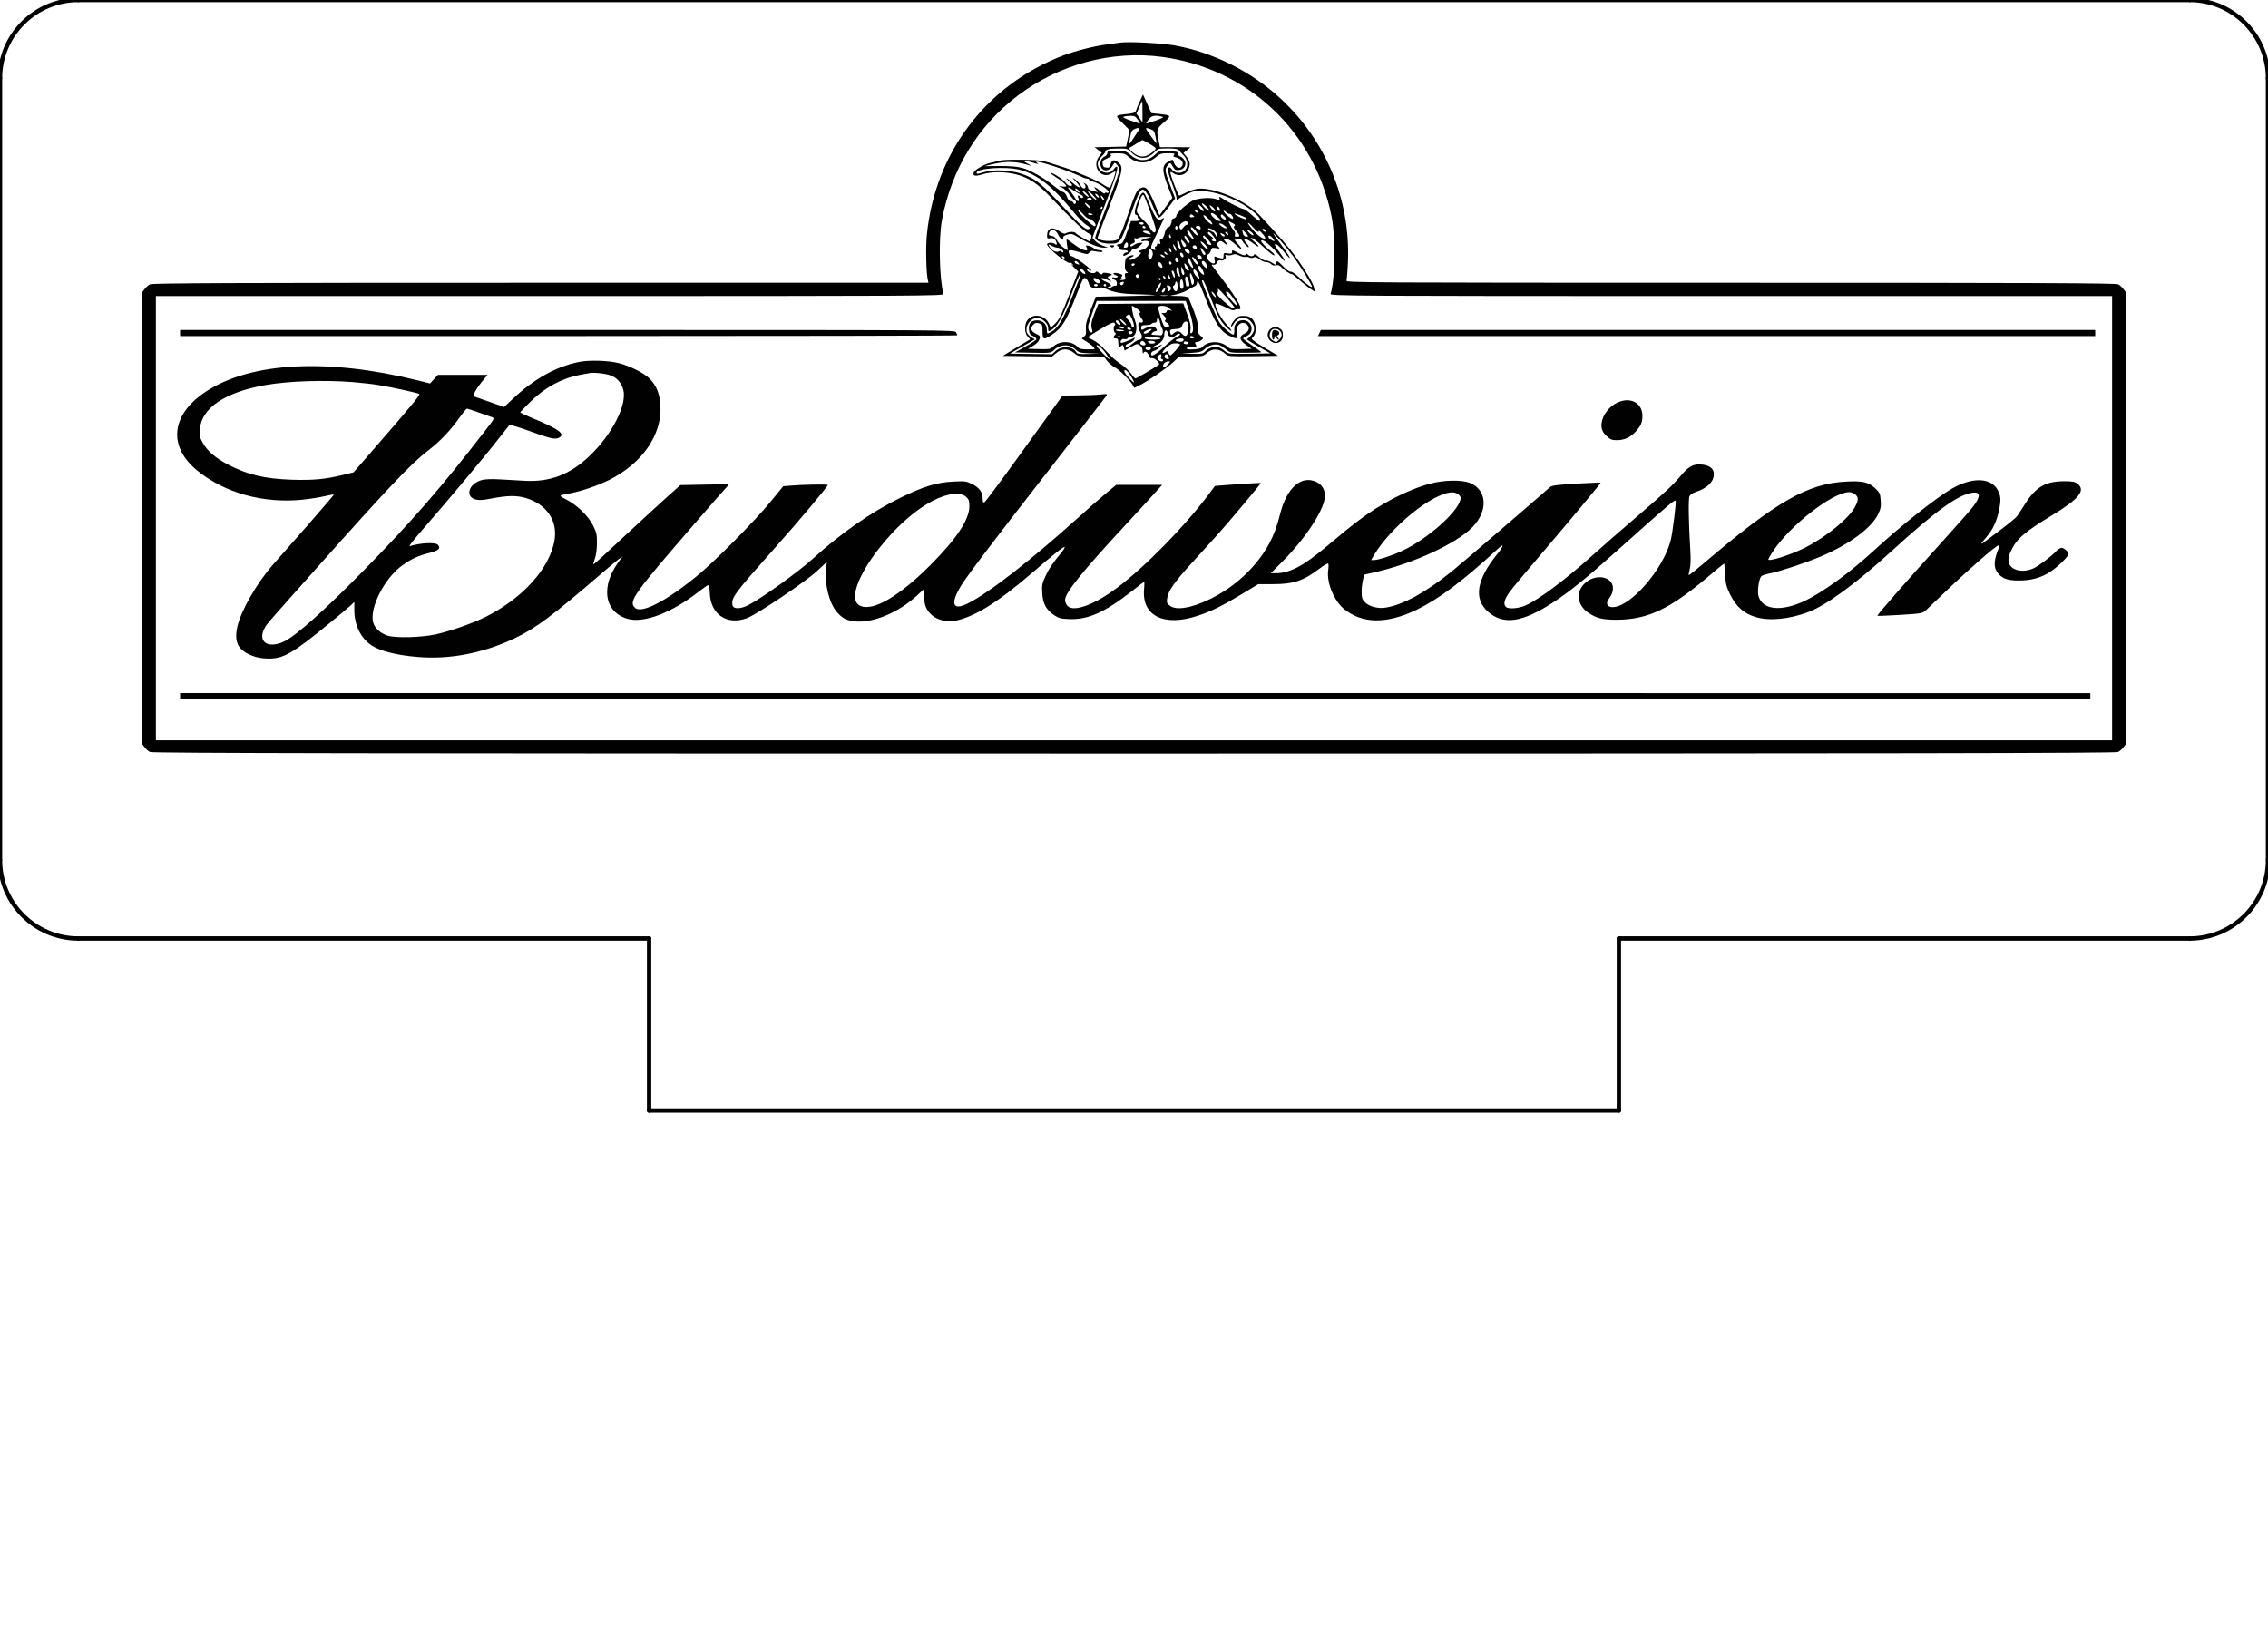 <?xml version="1.0" encoding="utf-8"?>
<!-- Generator: Adobe Illustrator 26.0.1, SVG Export Plug-In . SVG Version: 6.00 Build 0)  -->
<svg version="1.1" id="Layer_1" xmlns="http://www.w3.org/2000/svg" xmlns:xlink="http://www.w3.org/1999/xlink" x="0px" y="0px"
	 viewBox="0 0 522 378" style="enable-background:new 0 0 522 378;" xml:space="preserve">
<style type="text/css">
	.st0{fill:none;stroke:#000000;stroke-linecap:round;stroke-linejoin:round;stroke-miterlimit:10;}
	.st1{fill:#010101;}
</style>
<path class="st0" d="M0,198c0,9.9,8.1,18,18,18"/>
<path class="st0" d="M504,216c9.9,0,18-8.1,18-18"/>
<path class="st0" d="M522,18c0-9.9-8.1-18-18-18"/>
<path class="st0" d="M18,0C8.1,0,0,8.1,0,18"/>
<line class="st0" x1="18" y1="0" x2="504" y2="0"/>
<line class="st0" x1="0" y1="18" x2="0" y2="198"/>
<line class="st0" x1="522" y1="18" x2="522" y2="198"/>
<line class="st0" x1="149.4" y1="255.6" x2="372.6" y2="255.6"/>
<line class="st0" x1="149.4" y1="255.6" x2="149.4" y2="216"/>
<line class="st0" x1="372.6" y1="255.6" x2="372.6" y2="216"/>
<line class="st0" x1="18" y1="216" x2="149.4" y2="216"/>
<line class="st0" x1="372.6" y1="216" x2="504" y2="216"/>
<g>
	<g transform="translate(0,3300) scale(0.1,-0.1)">
		<path class="st1" d="M2578,32901.9c-4.5-0.6-18.4-2.5-30.6-4.2c-30.1-3.9-73-15-101.7-25.9c-175.8-68-293.4-222.6-312.3-411.2
			c-3.1-29.8-1.7-89.7,2.2-105l1.4-6.4h-892.4c-703,0-894.1-0.8-899.4-3.6c-3.6-1.7-9.5-7-12.5-11.1l-5.9-7.8v-519.3v-519.3l5.9-7.8
			c3.1-4.2,8.9-9.5,12.5-11.1c5.3-2.8,478.1-3.6,2264.9-3.6s2259.6,0.8,2264.9,3.6c3.6,1.7,9.5,7,12.5,11.1l5.9,7.8v519.3v519.3
			l-5.9,7.8c-3.1,4.2-8.9,9.5-12.5,11.1c-5.3,2.8-195,3.6-892.4,3.6c-842.3,0-885.5,0.3-883.5,5c0.8,2.5,2.5,22.3,3.3,43.7
			c5.9,142.4-51,279.5-155.7,375.9c-66.6,61.6-154.4,105.6-242.4,121.5C2674.1,32900.8,2597.7,32904.7,2578,32901.9z
			 M2674.1,32869.1c197.8-26.5,351.3-170.5,390.6-367.2c9.8-49,8.6-142.1-2.2-178.3c-1.4-4.7,42.6-5,898.5-5h900.2v-511.3V31296
			H2610H358.8v511.3v511.3h907.2c862.6,0,906.9,0.3,905.5,5c-9.5,34.3-11.4,126.5-3.6,169.7c22,117.3,82.8,217.3,175,287
			C2437.8,32852.1,2558.5,32884.4,2674.1,32869.1z"/>
		<path class="st1" d="M2623.1,32766.5c-3.9-8.6-7.8-18.1-8.6-21.2c-1.7-4.5-5.3-5.9-19.2-7.5c-29.8-3.1-29.8-2.8-11.7-20.9
			l16.2-16.4l-3.9-18.9l-3.9-18.9l-36.2-0.8l-36.2-0.8l8.1-6.4l8.1-6.4l-6.4-8.6c-17.8-24.2,6.4-54.6,30.1-37.9
			c3.6,2.5,7,3.9,7.8,3.1c1.4-1.4-9.5-32.6-12.8-36.2c-1.1-1.4-7.5,1.4-14.2,5.9c-6.7,4.7-23.4,13.1-37.3,18.7
			c-13.7,5.6-28.7,12-33.4,13.9c-9.5,4.2-27.6,10-55.7,18.7c-15.6,4.7-27.9,6.1-62.7,6.4c-28.7,0.6-46.8-0.6-54.3-2.8
			c-6.1-1.9-15-4.2-19.8-5c-10.6-2-34-15.6-35.9-21.2c-3.3-8.4,3.6-9.8,20.1-4.5c19.8,6.4,52.4,6.4,76.9,0
			c29.5-7.5,50.7-21.5,80-52.7c46-48.8,77.2-78.8,86.4-82.8c7.2-3.3,8.4-5,7-10.9c-1.1-3.9-2.2-7.5-2.8-8.1
			c-1.4-1.1-31.5,16.2-33.4,19.5c-2.2,3.3-14.5,3.3-21.2-0.3c-4.2-2.5-7.5-1.4-15.6,4.2c-17.3,11.7-28.7,7.5-28.7-10.6
			c0-5.9,1.1-6.7,7.5-5.3c5,0.8,8.4-0.3,11.1-3.6c4.7-6.7,5-15,0.3-10.3c-4.5,4.5-18.9,4.2-18.9-0.3c0-7.8,47.1-46,52.7-42.6
			c1.4,0.8,4.2-0.6,6.1-3.3c3.6-4.5,3.3-4.5-1.7-0.8c-3.1,2-1.1-0.6,4.7-6.1l10-9.8l-18.7-48.5c-22.3-56.8-25.1-62.4-35.9-72.7
			l-8.4-8.1l-5,10.3c-8.9,18.9-36.2,23.4-48.5,7.8c-7.8-9.8-7.8-30.4,0.3-38.7l5.6-6.1l-31.5-18.9l-31.5-19.2l56.6-0.8l56.8-0.6
			l8.4,7c14.8,12.5,28.4,12.5,43.5,0c7.8-6.4,10.3-7,37.6-7h29.5l7.5-10c4.2-5.3,12.3-12.3,17.6-15c10.6-5.3,35.9-30.4,41.8-41.2
			l3.3-6.1l13.4,6.7c20.1,10.3,61.3,38.7,76.6,52.9l13.7,12.8h27.3c25.1,0,27.9,0.6,34.8,7c13.7,12.5,29.5,12,44.6-1.7
			c5.3-5,10-5.3,63.2-4.7l57.4,0.8l-32,19.2c-25.6,15.3-30.9,19.8-27.6,22.3c7,5.6,10,18.1,7,29.3c-3.9,15-12,21.2-27,21.2
			c-10.6,0-13.7-1.4-20.6-9.2c-4.5-5-8.1-11.1-8.1-13.9c0-3.1,2-1.7,5.6,4.2c10.3,17,26.2,19.5,39.3,6.7c10.9-11.1,10.9-22.8,0-34
			l-8.4-8.1l10.3-6.7c5.6-3.6,17.8-10.6,27-15.9l16.7-9.5l-48.2-0.8c-47.9-0.6-48.5-0.6-56.6,6.1c-4.5,3.9-10.6,7.8-13.9,8.6
			c-9.2,3.1-23.4-0.8-30.4-8.4c-6.1-6.4-8.1-7-31.8-6.4l-25.4,0.3l23.7,1.7c20.9,1.4,24.5,2.5,31.8,9.2c8.6,8.4,22.6,12.3,32.9,9.2
			c3.3-1.1,10.6-5.9,15.6-10c8.9-8.1,9.5-8.1,45.1-8.1c20.1,0,36.2,0.6,36.2,1.4c0,0.6-9.5,7.5-20.9,15.3
			c-11.4,7.8-20.9,15-20.9,16.4c0,1.1,4.2,3.9,9.2,6.1c17.8,7.8,11.1,35.9-8.9,35.9c-13.1,0-21.2-8.6-20.6-22
			c0.3-6.1-0.6-11.4-1.7-11.4c-5.9,0-25.4,17.3-33.2,29.5c-6.7,10.6-39.6,89.2-39.6,94.7c0,0.6,1.1,1.1,2.5,1.1
			c1.1,0,8.9-17.3,16.7-38.2c16.7-44,23.7-56.8,37.6-70.2c15-14.5,14.5-8.9-0.6,7c-12.5,13.1-28.4,43.7-24.8,47.6
			c1.4,1.4,10.9-2.5,34.5-13.7c3.3-1.7,7.5-2,9.8-0.6c2,1.4,5.9,1.9,8.9,1.4c13.1-2-6.1,29.3-60.7,99.5c-2.2,3.1-1.4,3.6,2.5,2.8
			c3.6-0.6,6.4,1.4,8.4,5.3c2,4.5,4.2,5.9,8.4,4.7c7-1.7,14.2,5.3,10.9,10.3c-1.4,2.5,0,2.8,4.5,1.7c3.6-0.8,8.9-0.3,11.7,1.1
			c4.2,2.2,8.1,1.7,15.3-1.7c5.3-2.5,12-4.2,14.8-3.3c2.5,0.6,7,0,9.5-1.4c2.8-1.4,6.4-1.4,9.2,0.3c3.6,2,6.7,0.8,12.8-4.2
			c4.5-3.6,11.4-6.7,15.9-6.7c4.2,0,9.2-2,11.4-4.5c2.2-2.8,6.1-3.9,11.1-2.8c5.6,1.1,8.9-0.3,13.9-5.6c6.4-6.7,20.9-16.2,22.8-14.5
			c0.3,0.6,8.4-5.9,17.8-14.2c9.5-8.4,21.2-17.6,26.2-20.6l8.9-5.8l-1.7,8.6c-2,10.6-18.4,38.2-42.1,71.3
			c-15,20.9-37.9,47.6-85,97.8c-29.3,31.8-104.5,63.2-140.1,59.3c-7-0.8-19.2-4.7-27-8.6c-7.8-3.9-15-7.2-16.2-7.2
			c-2.5,0-20.3,46.3-20.3,52.4c0,2.8,1.4,2.5,6.1-0.6c12-8.6,28.1-5.3,34.3,7c6.1,11.4,5,20.3-3.3,30.4l-7.2,8.9l8.1,6.4l8.1,6.7
			l-35.1,0.3h-35.1l-3.3,15.9c-5,24.8-4.5,26.5,12.5,41.2c17.8,15.3,17.3,16.4-10.3,19.2l-18.4,1.9l-9.8,21.5l-9.8,21.5
			L2623.1,32766.5z M2629.5,32742.8v-24.5l-7,10.3l-7,10l6.4,14.2c3.3,7.8,6.4,14.2,7,14.2
			C2629.2,32767.1,2629.5,32756.2,2629.5,32742.8z M2618.4,32725c3.3-4.5,5.9-8.6,5.3-9.2c-0.6-0.3-10.6,2.8-22,7
			c-21.5,7.5-21.5,9.8,0.6,10.6C2610.6,32733.6,2613.3,32732.3,2618.4,32725z M2673.8,32731.7c5.9-1.4,3.3-2.8-13.9-9.2
			c-11.4-3.9-21.2-7-21.7-6.7c-0.6,0.6,2,4.7,5.3,9.2C2649.6,32733.9,2658.5,32735.9,2673.8,32731.7z M2619.5,32698.3
			c-14.5-22.6-18.7-28.7-19.8-28.7s1.4,17,3.9,25.9c1.4,5,9.5,9.8,17.3,10C2623.7,32705.8,2623.4,32704.1,2619.5,32698.3z
			 M2648.2,32702.7c7.2-2.5,8.9-4.7,11.4-17.3c1.7-8.1,2.5-14.8,2.2-15c-0.3-0.6-6.7,7.2-13.7,17.3
			C2634.5,32706.6,2634.5,32707.7,2648.2,32702.7z M2645.1,32669.3c8.4-4.7,15-9.5,15-10.6c0-3.9-12.8-14.2-21.7-17.3
			c-6.4-2.2-11.1-2.2-18.1,0c-10,3.3-24.8,17-20.1,18.9c1.7,0.6,8.4,4.7,15.3,9.2c7,4.5,13.1,8.1,13.7,8.1
			C2629.8,32677.9,2637,32674,2645.1,32669.3z M2602.8,32650.3c16.7-17.6,36.5-18.1,53.2-1.7c9.2,9.5,10,9.8,31.8,9.8
			c16.7,0,23.1-1.1,25.9-4.5c2-2.2,7-8.1,11.4-12.5c8.6-9.5,10-22.8,3.1-32.6c-6.4-9.2-24.5-8.6-30.6,0.8c-5,7.5-9.5,7-9.5-1.7
			c0-3.1,4.5-17.8,10.3-32.6c5.6-14.8,10-29.3,9.8-32.3c-0.3-4.5,0.3-4.7,4.5-0.8c2.8,2.5,12.3,7.8,21.2,12
			c14.8,6.7,18.7,7.2,37.6,5.8c24.2-1.7,52.4-10.9,81.1-25.9c21.5-11.1,47.4-32.6,47.4-39c0-6.1-2.2-4.7-18.7,10
			c-8.4,7.8-17,13.9-19.2,13.9c-4.5,0-35.4,15.3-46.3,22.8c-8.9,6.1-10.9,6.4-8.9,0.8c1.4-3.6,0.6-3.9-5.9-1.4
			c-13.9,5.3-44,3.3-56.6-3.3c-15.6-8.9-36.8-28.4-36.8-34.3c0-2.5-2.5-5.3-5.6-6.1c-3.1-0.8-5.6-2.8-5.3-4.7
			c0.6-6.1-3.9-15.6-7.2-15.6c-3.3,0-7-5.6-8.4-12.5c-2-9.5-5.3-15.3-8.9-15.3c-2.8,0-3.3-1.7-2.2-6.1c1.7-4.7,1.1-5.6-2.5-4.2
			c-2.8,1.1-4.5,0.3-4.5-2.2c0-2.2-1.4-4.2-3.1-4.2c-1.7,0-2.5-2-1.4-4.2c1.7-4.7,1.1-5-5-2.5s-5.9,5.3,5,27.3
			c5.3,10.9,11.7,24.8,14.5,30.9c2.8,6.1,5.6,12.3,6.1,13.4c0.6,1.4-1.4,0.8-4.7-1.4c-9.2-5.9-14.2-0.3-26.7,29.3
			c-6.1,14.8-12.5,28.1-14.5,30.1c-4.2,4.2-10-4.7-17.3-26.2c-5.3-15.3-5.3-24.2,0-24.2c1.4,0,2.5-2,2.5-4.2s1.4-4.2,2.8-4.2
			c1.7,0,2.8-1.1,2.8-2.8c0-1.4-4.7-2.8-10.6-2.8H2603l-8.1-22.8c-9.2-26.5-11.4-30.1-18.7-30.1c-3.1,0-5.3-1.1-5.3-2.8
			c0-1.4,1.4-2.8,2.8-2.8c1.7,0,2.8-2,2.8-4.2c0-2.8,3.1-4.2,9.8-4.2c5.3,0,9.8-1.1,9.8-2.8c0-1.4-1.7-2.8-3.9-2.8
			c-4.2,0-8.6-5-6.4-7.2c2.2-2.2,18.7,8.4,18.7,12.3c0,1.7,2.8,3.3,6.4,3.3c3.3,0,9.2,3.3,12.8,7l6.4,7h-6.7c-3.6,0-9.2-2-12.3-4.2
			c-6.1-4.7-9.5-5.3-9.5-1.7c0,1.4,2.5,3.6,5.6,4.5c4.5,1.4,5.3,3.3,3.9,7.5c-1.4,4.5-0.8,5.6,2.8,4.2c2.2-0.8,5-0.6,5.9,0.8
			c1.1,1.7,8.4,2.5,16.2,2.5l14.5-0.3l-11.7-3.1c-6.7-1.4-12-3.9-12-5.3c0-1.4,2.2-1.9,5.3-0.8c2.8,0.8,7,0.8,9.5-0.3
			c7.5-2.8-1.7-17.6-12-19.8c-8.4-1.4-11.7-6.4-4.7-6.4c6.4-0.3-14.8-16.7-21.7-16.7c-9.2,0-8.9,2.2,0.8,5.9
			c4.2,1.7,6.1,3.6,4.2,4.5c-2,0.6-6.7-0.6-10.9-2.5c-6.1-3.1-7.5-5.6-8.1-17.6c-0.6-10,0.3-14.5,3.6-17.3c4.5-3.1,4.5-3.3,0-3.6
			c-3.9,0-4.5-1.7-3.3-7.5c1.4-7,0.6-7.8-6.1-8.4c-5.3-0.3-6.4,0.3-3.6,2.2c2.2,1.4,2.8,2.5,1.4,2.5c-1.4,0-0.8,1.7,0.8,3.9
			c2.5,3.1,1.1,4.2-8.1,6.7c-11.7,2.8-15.9-0.6-5-4.7c4.2-1.4,5-2.8,2.5-4.2c-1.7-1.1-5-1.4-7.2-0.6s-4.2,0.3-4.2-1.1
			s2.2-3.1,5.3-4.2c3.1-0.8,5.3-4.2,5.3-8.4c0-3.9-1.4-6.1-2.8-5.3s-5.6-0.3-9.2-2.8c-4.2-2.8-7.2-3.3-8.4-1.7
			c-0.8,1.7,0.3,2.8,2.5,2.8c8.4,0,4.5,5.9-6.7,10.6c-6.1,2.5-11.1,5.6-11.1,7c0,3.1,5,2.2,14.8-2.5l8.9-4.7l-5.3,5.8
			c-5,5.9-5,6.1,1.4,8.6c5,2,5.6,2.8,2.5,3.9c-8.6,3.1-19.5,3.9-19.5,1.7c0-3.9-4.7-3.1-9.5,1.7c-2.5,2.5-4.7,3.1-5.9,1.4
			c-3.9-6.4-20.9-1.1-20.9,6.7c0,1.7,1.4,1.4,3.3-0.6c2-1.9,5-3.3,7.2-3.3c2,0-6.4,7.5-18.4,16.7c-12.3,9.2-24.2,16.7-26.5,16.7
			c-3.9,0-7.5,5.6-7.5,11.4c0,3.9,8.9,3.1,27.3-2.8c15.6-4.7,16.7-4.7,20.1-0.3c2,2.8,5.6,4.5,8.1,3.9c17-3.1,22.6-3.3,22.6-1.1
			c0,1.7-3.3,2.8-7.5,2.8c-3.9,0-9.5,1.7-11.7,3.9c-2.5,2.2-8.1,5-12.5,6.1c-7.2,1.7-7.5,1.4-4.7-4.2c5.9-10.9-9.5-7.2-27.9,6.7
			c-9.2,7-17.3,12.5-18.1,12.5c-0.8,0-0.6-5.9,0.6-12.8l2-12.8l-9.8,6.4c-5.3,3.3-12,10.9-15,16.2c-3.6,7-7.5,10.3-12.5,10.9
			c-5.9,0.6-7.2,2-6.1,6.1c3.1,12,15.9,9.5,21.7-4.5c3.6-8.6,14.2-14.2,10.9-5.8c-0.8,2.5,2.2,4.7,8.9,7c9.8,2.8,11.7,2.5,25.9-6.1
			c23.7-14.5,47.4-24,58.5-23.7l10,0.3l-11.4,3.9c-6.4,2.2-14.5,7.2-18.1,11.1l-6.4,7l5,14.5c2.8,8.1,15.6,41.2,28.4,73.8
			c25.6,65.2,30.6,89.4,14.5,68.8c-11.4-14.5-35.7-5.3-35.7,13.4c0,5,3.1,10.9,8.4,16.4c4.7,4.5,8.4,9.2,8.4,10.3
			c0,6.1,8.4,8.6,29.3,8.6C2593.8,32658.4,2595.5,32657.9,2602.8,32650.3z M2374.8,32626.4c15.9-4.7,17.8-5,12.3-1.4
			c-15.9,10.3,47.1-8.4,93.3-27.9c4.7-1.9,10.6-4.5,13.1-5.8c2.8-1.4,7-2.5,9.2-2.5s4.2-1.1,4.2-2.5s3.9-3.1,8.4-4.2
			c11.1-2,36.2-18.7,36.2-23.4c0-2.2-1.7-3.3-3.9-2.5c-2.2,0.8-4.5,0.6-5-1.1c-0.6-1.4-5.3,1.1-10.6,5.6
			c-11.4,9.8-17.3,11.4-9.5,2.8c5.3-6.1,5.3-6.1-1.7-4.2c-3.9,1.1-9.2,2.8-11.7,3.3c-2.8,0.8-5,3.6-5,6.1c0,2.8-2.8,6.4-6.1,8.6
			c-5,2.8-5.6,3.1-2.8,0c4.5-5,4.2-10.9-0.8-10.9c-2.2,0-5.9,3.6-8.1,8.1c-2.2,4.2-7.8,10-12,12.8c-7.5,4.7-7.5,4.7,1.4-4.7
			c14.5-15.3,10.6-18.9-5.3-4.7c-5.3,4.7-12,9.8-15,11.1c-3.1,1.7-1.4-0.6,3.6-5c10-8.9,11.1-12,3.9-12c-2.8,0-7.8,3.6-11.1,8.1
			c-5.6,7.8-30.9,24-33.2,21.5c-0.8-0.8,4.2-4.7,10.9-8.9c13.7-8.4,24.5-17.8,24.5-20.9c0-1.4-4.2-1.7-8.9-0.8l-9.2,1.4l8.6-4.2
			c5-2.2,12.8-9.8,17.6-16.7c5-7,10-12.8,11.4-12.8c1.7,0,2.8-1.9,2.8-4.2c0-5-4.7-5.6-6.1-0.8c-0.8,2-3.6,3.6-6.1,3.6
			c-3.3,0-6.1,3.3-8.4,9.8c-2,5.8-5.3,10-8.6,10.9c-2.8,0.6-12,6.4-20.1,13.1c-24.2,19.5-53.8,36.5-73.3,42.1
			c-13.1,3.6-27.6,4.7-52.9,4.7l-34.8-0.3l16.7,4.2c33.4,8.1,59.1,7,89.2-3.3c3.1-1.1,0.8,0.6-4.7,3.9
			C2350,32631.4,2353.1,32633.1,2374.8,32626.4z M2346.4,32609.4c41-10.6,73.8-36.2,124-96.7c11.1-13.7,24.5-27.3,29.8-30.4
			c7-3.9,8.9-6.7,7-8.6c-5.3-5.3-16.7,3.9-48.8,38.4c-61,65.8-74.4,76.9-107.5,88c-24.8,8.4-63.5,10.3-84.1,4.2
			c-18.1-5.3-18.9-5.3-18.9-1.9C2247.8,32612.7,2315.5,32617.5,2346.4,32609.4z M2471.5,32561.5c6.4-4.5,13.9-8.6,16.7-9.8
			c2.5-1.1,4.7-3.1,4.7-4.7c0-3.6-4.7-3.6-7,0c-3.3,5.3-7.2,3.1-4.2-2.5c1.7-3.6,1.7-6.1,0.3-7.2c-1.7-0.8-4.2,1.4-6.1,4.7
			c-2,3.6-7,11.1-11.4,17C2454.8,32571.2,2456.2,32571.8,2471.5,32561.5z M2481.8,32562.3c5.6-6.7,1.7-7.8-4.2-1.4
			c-2.8,3.1-3.6,5.6-2.2,5.6C2477.1,32566.5,2479.9,32564.5,2481.8,32562.3z M2501.3,32553.9c3.6-3.9,5.3-7,3.6-7
			c-1.4,0-5.6,3.1-9.2,7s-5.3,7-3.6,7C2493.5,32560.9,2497.7,32557.8,2501.3,32553.9z M2523.6,32540.3c0-1.4-4.5,1.4-9.8,6.7
			c-5.3,5.3-9.8,10.6-9.8,12.3c0,1.4,4.5-1.4,9.8-6.7C2519.2,32547.3,2523.6,32542,2523.6,32540.3z M2529.2,32546.4
			c0-1.7-2-1.4-4.2,0.6c-2.2,1.9-4.2,4.7-4.2,6.1c0,1.7,2,1.4,4.2-0.6C2527.2,32550.6,2529.2,32547.8,2529.2,32546.4z
			 M2647.3,32512.7c7-19.5,12.8-37.9,12.8-41c0-8.6-5-9.2-10.3-0.8c-7,11.1-9.8,14.5-17,21.2c-3.6,3.3-9.2,9.5-12.3,13.9
			c-5.3,7.2-5.3,8.1-0.6,22.3c6.1,19.2,9.5,25.4,12.3,22.6C2633.4,32549.5,2640.4,32532.2,2647.3,32512.7z M2539.8,32544.2
			c2-3.1,2.5-5.6,1.1-5.6c-1.1,0-3.6,2.5-5.6,5.6c-2,3.1-2.5,5.6-1.1,5.6C2535.3,32549.8,2537.8,32547.3,2539.8,32544.2z
			 M2511.6,32539.7c-0.8-1.1-3.9-0.8-6.7,0c-4.2,1.7-4.2,2.2-0.8,4.5C2508.6,32547,2515,32543.1,2511.6,32539.7z M2505.5,32527.5
			c7.5-8.4,3.3-9.5-4.2-1.4c-3.6,3.9-5.3,7-3.6,7C2499.1,32533,2502.7,32530.5,2505.5,32527.5z M2780.5,32520.5
			c5.3-7.2,1.4-7.2-6.1,0c-9.8,9.2-11.4,15.9-2,8.1C2775.8,32525.8,2779.4,32522.2,2780.5,32520.5z M2770.5,32514.4
			c-2.2-2.5-12.8,8.9-12.8,13.9c0,2,3.3-0.3,7.5-4.2C2769.4,32519.9,2771.6,32515.5,2770.5,32514.4z M2791.7,32522.7
			c5-4.5,6.7-9.2,3.1-9.2c-2.8,0.3-12.8,13.9-10.3,13.9C2785.5,32527.5,2788.9,32525.5,2791.7,32522.7z M2537.6,32521.9
			c0-1.4-1.4-2.8-3.1-2.8c-1.4,0-2,1.4-1.1,2.8c0.8,1.7,2.2,2.8,3.1,2.8C2537,32524.7,2537.6,32523.6,2537.6,32521.9z M2807,32520.5
			c2.5-7-1.1-8.1-4.7-1.7c-2,4.2-2,5.8,0,5.8C2803.9,32524.7,2805.9,32522.7,2807,32520.5z M2493.3,32506.6
			c4.7-5.3,10.3-9.8,12.3-9.8c6.7,0,18.4-12.3,15.6-16.2c-1.7-3.1-7,0.3-20.9,13.4c-16.4,15.3-21.5,22.3-17,22.3
			C2484.1,32516.3,2488.5,32511.9,2493.3,32506.6z M2756.3,32513.5c0.8-1.4,0.6-2.8-1.1-2.8c-1.4,0-3.6,1.4-4.5,2.8
			c-0.8,1.7-0.6,2.8,1.1,2.8C2753.2,32516.3,2755.4,32515.2,2756.3,32513.5z M2829.3,32508c4.2,0,10-7.5,8.6-11.4
			c-1.1-3.6-21.7,13.1-21.7,17.8c0,1.4,2.2,0.8,5-1.7C2824,32509.9,2827.6,32508,2829.3,32508z M2515.3,32506.3
			c0-0.6-2.5-1.1-5.6-1.1c-3.1,0-5.6,1.1-5.6,2.5c0,1.4,2.5,1.9,5.6,1.1C2512.8,32508,2515.3,32506.9,2515.3,32506.3z
			 M2804.8,32498.5c6.4-6.7,6.4-7.2,1.4-7.2c-6.1,0-21.7,14.5-18.9,17.6C2789.7,32511.3,2796.7,32507.1,2804.8,32498.5z
			 M2868.8,32497.9c0.6-0.6,0.6-1.7-0.3-2.5c-2-2-27.3,10-27.3,12.8C2841.3,32510.2,2865.5,32501,2868.8,32497.9z M2745.4,32500.2
			c-6.1-1.4-8.4,0.8-5.9,5c1.4,2.2,3.1,1.9,6.1-0.6C2749.9,32501.3,2749.6,32501,2745.4,32500.2z M2821.2,32495.4
			c-3.1-3.1-12.8,5-11.4,9.2c1.4,3.1,2.8,2.5,7.2-1.9C2820.4,32499.6,2822,32496.3,2821.2,32495.4z M2782.7,32495.4
			c5-5.3,8.6-10.6,7.5-11.7c-2.2-1.9-15,9.2-18.9,16.7C2766.9,32508.2,2772.7,32505.7,2782.7,32495.4z M2734.8,32486.5
			c0.6-2-0.6-3.6-2.8-3.6c-2,0-5.6-2.5-7.8-5.6c-4.7-6.7-7.2-7-9.5-1.1c-1.1,2.8,0.6,6.7,4.5,10
			C2725.9,32491.8,2732.9,32492.1,2734.8,32486.5z M2841.3,32480.1c-2.8-1.7-2-4.5,3.6-11.1c9.2-10.6,9.5-13.9,1.7-13.9
			c-4.5,0-5.3,1.1-4.2,4.7c1.1,2.5-0.3,7-3.3,10.3c-2.8,3.3-6.4,9.2-8.4,13.7l-3.3,7.5l8.9-4.5
			C2842.4,32483.4,2843.8,32481.8,2841.3,32480.1z M2632.3,32485.7c0-1.4-1.7-2.8-3.9-2.8s-5,1.4-5.9,2.8c-0.8,1.7,0.8,2.8,3.9,2.8
			C2629.8,32488.5,2632.3,32487.3,2632.3,32485.7z M2897,32467.3c0,3.1,2.5,1.7,8.1-4.5c4.5-5,7.5-10,7-11.1
			c-2.5-4.2-17.3,5.9-28.7,19.5c-15.3,18.4-14.5,22.3,1.1,5.3C2892.2,32467.8,2897,32464.5,2897,32467.3z M2819.2,32480.1
			c5.3-4.2,5.6-5.3,2.2-5.6c-2.5,0-7.5,2.5-11.1,5.6c-5.3,4.2-5.6,5.3-2.2,5.6C2810.6,32485.7,2815.6,32483.2,2819.2,32480.1z
			 M2636.5,32477.3c0.8-1.4-0.3-2.8-2.5-2.8c-2.5,0-4.5,1.4-4.5,2.8c0,1.7,1.1,2.8,2.5,2.8
			C2633.7,32480.1,2635.6,32479,2636.5,32477.3z M2710.3,32475.9c0-2.2-1.1-4.2-2.8-4.2c-1.4,0-2.8,2-2.8,4.2s1.4,4.2,2.8,4.2
			C2709.2,32480.1,2710.3,32478.2,2710.3,32475.9z M2763.2,32475.9c0-4.7-0.6-5-6.7-2.5c-6.4,2.5-5.6,6.7,1.1,6.7
			C2760.7,32480.1,2763.2,32478.2,2763.2,32475.9z M2751.8,32468.7c3.6-4.7,5.6-9.2,4.5-10.3c-2-2.2-15.3,12-15.3,16.4
			C2741,32479.5,2745.1,32477,2751.8,32468.7z M2795,32468.7c3.9-3.1,7.2-8.4,7.2-11.7c-0.3-5.6-0.6-5.6-4.5,1.7
			c-2.2,4.2-5,7.5-6.1,7.5c-1.4,0-4.7,2-7.8,4.2c-4.5,3.3-4.5,3.9-0.8,4.2C2785.5,32474.5,2790.8,32472,2795,32468.7z
			 M2913.7,32468.4c0-3.6-6.4-1.4-7.8,2.8c-0.6,2,0.6,2.8,3.3,1.7C2911.7,32472,2913.7,32469.8,2913.7,32468.4z M2742.1,32460.6
			c3.9-6.1,6.4-11.1,5.3-11.1c-4.2,0-14.8,12.3-14.8,17.3C2732.6,32474,2733.7,32473.1,2742.1,32460.6z M2871.9,32455.6
			c-5.6-1.9-10.3,1.7-11.7,9.2l-1.4,7.2l8.1-7.8C2871.3,32460,2873.6,32456.1,2871.9,32455.6z M2880,32465.9
			c3.6-3.1,5.9-6.4,4.7-7.2c-1.1-1.1-5.3,1.4-9.5,5.6C2866.6,32472.9,2870,32474.3,2880,32465.9z M2646.5,32464.2
			c3.6-4.2,3.1-4.5-4.5-2.5c-11.4,2.8-15.6,7.2-6.4,7.2C2639.5,32469,2644.5,32467,2646.5,32464.2z M2976.7,32409.9
			c17-23.7,42.9-65.8,42.9-69.7c0-3.6-15.6,7.8-31.2,22.8c-7.2,7-15,12.3-17.6,11.7c-2.8-0.6-10.3,4.7-18.1,12.8
			c-12,12.3-13.7,13.4-15,8.4l-1.4-5.9l-9.8,5.9c-5.6,3.3-11.7,5.3-13.9,4.5s-8.6,2.8-14.5,7.8c-6.7,5.9-10.9,8.1-11.7,5.6
			c-1.4-4.5-9.5-4.5-13.9,0c-2.8,2.8-3.9,2.8-5.9,0c-1.4-2.5-5.3-1.7-15.9,3.6c-16.2,8.4-15,8.1-15,2.5c0-3.6-2-4.2-9.8-3.1
			c-8.9,1.4-9.8,1.1-9.8-5.6c0-5.9-1.1-7-6.1-5.6c-3.6,0.6-8.6,2.2-11.1,3.3c-4.5,1.7-4.7,0.8-3.3-6.7c1.4-6.7,0.8-8.6-2.8-8.6
			c-5.6,0-15.6,9.8-15.6,15.3c0,2.5,1.7,5,3.9,5.9c2.2,0.8,4.7,4.7,5.9,8.6c1.4,6.4,2.8,7,11.7,5.6c9.5-1.7,9.8-1.4,5.3,3.3
			c-4.5,4.7-4.5,5.6-0.3,9.8c4.7,4.7,7.5,3.9,16.2-3.3c6.1-5.3,6.1-1.4,0,5.6c-4.2,4.7-4.2,5,3.1,5c5,0,12-4.2,21.2-12.8
			c15.3-14.5,18.4-13.4,5.3,1.7l-8.4,9.8l7.5,0.8c4.2,0.6,8.4,0,9.2-1.4c6.4-9.8,14.5-18.1,16.2-16.4c0.8,0.8-0.8,4.5-4.2,8.1
			c-13.1,13.9-3.3,14.2,14.5,0.6c15.3-11.7,17.3-8.4,2.5,3.9c-6.7,5.6-8.9,8.6-5.9,8.6c2.5,0,11.4-6.7,20.1-14.5
			c20.6-19.5,32.3-28.4,32.3-24.8c0,1.4-3.3,5.3-7.5,8.4c-10,7.5-23.1,20.6-23.1,23.4c0,9.2,23.1-9.5,45.4-36.8
			c13.1-15.9,10.9-7.8-2.5,10.6c-7.2,9.5-12.3,17.8-11.7,18.7c3.1,2.8,9.8-2.5,21.5-17.3c18.4-22.8,17.3-15.6-1.1,9.2
			c-28.1,37.6-30.4,41.8-11.4,21.7C2952.7,32440.3,2968,32421.6,2976.7,32409.9z M2792.8,32456.4c7.8-10.3,7.5-14.5-0.8-11.4
			c-3.6,1.4-3.9,2.5-1.4,4.2c2.8,1.7,1.7,3.3-3.3,7c-3.9,2.5-7.2,5.9-7.2,7.2C2780,32469,2785.5,32465.9,2792.8,32456.4z
			 M2825.9,32463.1c3.1-4.7-0.3-5.9-4.2-1.1c-2.2,2.5-2.2,4.2-0.6,4.2C2822.9,32466.2,2825.1,32464.8,2825.9,32463.1z
			 M2816.2,32460.6c2.2-1.4,3.1-3.3,2-4.5c-1.1-1.1-4.2,0-6.7,2.5C2806.4,32463.7,2809.2,32465.1,2816.2,32460.6z M2694.7,32456.4
			c0.8-2.2,0.3-4.2-1.1-4.2c-1.7,0-2.8,1.9-2.8,4.2c0,2.2,0.6,4.2,1.1,4.2C2692.5,32460.6,2693.6,32458.7,2694.7,32456.4z
			 M2733.7,32450.8c5.3-7.8,5.6-9.8,1.7-9.8c-1.4,0-4.5,3.9-7,8.4C2723.1,32459.5,2727.3,32460.6,2733.7,32450.8z M2781.1,32447.8
			c4.5-5.3,7.2-10.3,6.7-11.1c-2.5-2.2-10.6,2.2-10.6,5.9c0,1.9-2,5-4.2,7c-4.5,3.6-5.6,8.6-2,8.1
			C2772.2,32457.5,2776.6,32453.1,2781.1,32447.8z M2929,32452.2c2.8-3.1,4.5-6.1,3.9-7c-2-1.7-13.7,6.7-13.7,10
			C2919.3,32459.5,2923.7,32458.1,2929,32452.2z M2729.8,32435c0-1.1-1.4-2.8-2.8-3.6c-2.8-1.7-8.4,9.5-8.4,16.2
			C2718.7,32450.8,2729.5,32438.6,2729.8,32435z M2713.9,32441.9c0.6-2.8,2.2-7.2,3.3-10.3c1.7-3.9,1.1-4.7-1.7-3.9
			c-2,0.6-4.5,5.3-5.6,10C2708.1,32446.9,2711.4,32450.3,2713.9,32441.9z M2780.5,32426.1c-1.7-2.8-17.3,13.4-17.3,17.8
			c0,1.7,4.2-1.1,9.5-6.1C2777.7,32432.7,2781.4,32427.4,2780.5,32426.1z M2596.1,32435.2c0-3.3-2-5.3-5.6-5.3c-4.7,0-5,0.8-2.2,7
			C2591.6,32444.4,2596.1,32443.6,2596.1,32435.2z M2433.6,32430c6.7-0.3,16.4-7.8,13.4-10.3c-1.1-1.4-2.8-0.6-3.3,1.1
			c-0.8,2.8-2.8,2.8-6.7,0.6c-6.7-3.3-17,2.2-22,11.7c-3.1,5.6-3.1,5.6,5.3,1.4C2424.7,32431.9,2430.8,32430,2433.6,32430z
			 M2707.5,32424.7c0-5.9-4.5-0.6-6.7,8.1c-2,6.7-1.7,6.7,2.2,1.7C2705.6,32431.3,2707.5,32426.9,2707.5,32424.7z M2753.5,32432.5
			c2.8-4.2-0.3-6.4-5.6-4.2c-2.5,0.8-3.6,2.8-2.8,4.5C2747.4,32436.4,2751.3,32436.4,2753.5,32432.5z M2696.4,32420.8
			c0-1.4-1.1-1.4-2.8-0.6c-1.4,0.8-2.8,3.9-2.8,6.4c0,4.2,0.6,4.2,2.8,0.6C2695,32424.9,2696.4,32421.9,2696.4,32420.8z
			 M2774.4,32415.7c0-1.4-1.4-2.5-2.8-2.5c-2.8,0-8.4,11.4-8.4,16.2C2763.5,32432.2,2774.4,32418.5,2774.4,32415.7z M2651.8,32421.9
			c2-3.6,2-7.8,0-12.5c-3.3-9.2-7.2-9.2-8.9-0.3c-0.8,3.9-0.3,7,1.1,7c1.4,0,1.7,2.5,0.8,5.6
			C2642.6,32428.8,2647.9,32428.8,2651.8,32421.9z M2733.7,32425.5c2.5-0.8,4.5-3.3,4.5-5.6c0-4.7-3.3-5-7.8-0.6
			C2724.2,32425.5,2725.9,32428.6,2733.7,32425.5z M2686.9,32414.1c-2-1.9-7.2,2-7.2,5.3c0,1.7,1.7,1.7,4.2-0.6
			C2686.3,32416.9,2687.5,32414.6,2686.9,32414.1z M2723.7,32412.1c0.8-3.3-0.3-4.7-2.8-3.9c-2,0.8-4.2,3.6-4.5,6.1
			c-0.8,3.3,0.3,4.7,2.8,3.9C2721.2,32417.4,2723.4,32414.6,2723.7,32412.1z M2681,32408.2c-2-2.2-9.8,2-9.8,5c0,1.7,2,1.7,5.6-0.6
			C2679.7,32410.7,2681.6,32408.8,2681,32408.2z M2765.2,32409.1c0.8-2.5,0.8-5.3-0.3-6.1c-2-2-10,4.5-10,7.8
			C2754.9,32414.9,2763.2,32413.5,2765.2,32409.1z M2449.8,32407.7c0.8-1.4,0.6-2.8-1.1-2.8c-1.4,0-3.6,1.4-4.5,2.8
			c-0.8,1.7-0.6,2.8,1.1,2.8C2446.7,32410.5,2449,32409.3,2449.8,32407.7z M2757.7,32393.2c0-4.5-5-1.9-9.5,4.7
			c-7,10.6-5,14.8,2.5,5.6C2754.6,32399,2757.7,32394.3,2757.7,32393.2z M2711.4,32403.2c2.5-6.1,2.2-6.7-2.5-6.7
			c-2.2,0-4.2,2.5-4.2,5.6C2704.7,32408.8,2708.9,32409.6,2711.4,32403.2z M2742.1,32396.2c2.8-6.1,4.5-11.7,3.9-12.5
			c-2.2-2.2-10,8.4-12,16.4C2730.9,32411.3,2735.9,32409.1,2742.1,32396.2z M2481.8,32395.1c3.9-4.5,2.8-5-3.9-2.5
			c-2.5,0.8-4.5,2.8-4.5,4.2C2473.5,32400.7,2477.9,32399.9,2481.8,32395.1z M2696.4,32393.5c0-1.4-1.1-2.5-2.8-2.5
			c-1.4,0-2.8,2-2.8,4.5c0,2.2,1.4,3.3,2.8,2.5C2695.3,32397.1,2696.4,32395.1,2696.4,32393.5z M2776.9,32390.9
			c1.4-4.5,2-8.4,1.1-8.4c-3.3,0-12,9.2-12,13.1C2766,32402.6,2773.8,32399.3,2776.9,32390.9z M2673.8,32391.2c1.7-2.8,2-5.9,1.1-7
			c-2.5-2.2-9.2,3.9-9.2,8.4C2665.7,32398.2,2670.7,32397.4,2673.8,32391.2z M2611.4,32390.9c-0.8-1.4-2.8-2.8-4.5-2.8
			c-1.4,0-2.5,1.4-2.5,2.8c0,1.7,2,2.8,4.5,2.8C2611.1,32393.7,2612.2,32392.6,2611.4,32390.9z M2733.4,32385.4
			c4.2-7,4.5-8.4,1.1-8.4c-2.2,0-5.6,3.9-7.2,8.4c-1.4,4.7-2,8.4-0.8,8.4S2730.9,32390.1,2733.4,32385.4z M2767.4,32379.8
			c6.1-12,5-15.9-2.8-8.4c-7,6.4-9.5,16.7-4.2,16.7C2761.8,32388.2,2764.9,32384.5,2767.4,32379.8z M2713.1,32380.6
			c0-2.8,0.8-8.1,2-12c1.7-6.1,1.4-6.7-2.8-3.1c-5,3.9-6.7,19.8-2,19.8C2712,32385.4,2713.1,32383.1,2713.1,32380.6z
			 M2725.3,32368.4c-2.5-4.5-6.7,2.8-6.4,11.4v7l4.2-7.8C2725.3,32374.8,2726.5,32370.1,2725.3,32368.4z M2494.4,32377
			c2.8-3.1,4.2-6.4,3.3-7.5c-2.2-2-13.1,7-13.1,10.9S2489.1,32382.9,2494.4,32377z M2756.3,32371.4c2.2-4.5,4.2-9.8,4.2-11.7
			c-0.3-5-13.9,10.9-13.9,16.2C2746.5,32382.6,2751.8,32380.4,2756.3,32371.4z M2703.1,32369.8c2.5-10-0.3-12-3.9-2.8
			c-3.3,9.2-3.3,10-0.3,10C2700.3,32377,2702.2,32373.7,2703.1,32369.8z M2745.4,32361.7c2.8-7,3.3-11.4,1.4-14.8
			c-3.1-5.6-4.2-3.3-7.2,14.2C2737.3,32374.2,2740.1,32374.5,2745.4,32361.7z M2486.6,32365.3c-0.6-2-9.2-23.7-18.7-48.2
			c-19.2-48.8-31.8-70.5-45.7-79.4c-12.3-7.2-12.8-7.2-12.8,3.3c0,12.5-9.5,21.7-22.3,21.7c-13.7,0-20.1-7.2-18.9-21.2
			c0.6-8.9,2.2-11.7,9.5-15c4.7-2.2,8.1-5.6,7.5-7.5c-0.6-2-12-9.5-25.1-16.7l-24-13.4l41.2-0.8c41-0.8,41.5-0.6,48.8,6.4
			c14.8,14.2,36.5,14.2,50.7,0c6.1-5.8,9.8-7,31.8-7.8l24.8-0.8l-27-0.6c-24-0.6-27.3,0-29.8,4.7c-7.2,13.4-34.3,14.5-47.6,1.7
			l-7.5-7l-48.5,0.6l-48.5,0.8l28.7,16.4l28.7,16.4l-8.4,5c-4.5,2.8-8.9,7.5-10,10.9c-4.7,15,8.1,33.4,24,33.4
			c11.1,0,24.8-12.5,24.8-22.6c0-9.5,0.6-9.5,9.8-3.6c12,7.8,25.4,32.3,43.5,79.7c9.8,25.9,18.9,46.8,20.3,46.8
			C2486.9,32368.7,2487.4,32367,2486.6,32365.3z M2621.1,32364.5c0-2.2-1.1-4.2-2.5-4.2c-3.6,0-6.1,4.5-3.9,6.7
			C2617.8,32370.1,2621.1,32368.7,2621.1,32364.5z M2693.6,32359.5c0-1.4-1.1-1.4-2.8-0.6c-1.4,0.8-2.8,3.9-2.8,6.4
			c0,4.2,0.6,4.2,2.8,0.6C2692.2,32363.6,2693.6,32360.6,2693.6,32359.5z M2682.4,32360c0-1.7-1.1-1.9-2.8-1.1
			c-1.4,0.8-2.8,3.1-2.8,4.5c0,1.7,1.4,2,2.8,1.1C2681.3,32363.6,2682.4,32361.4,2682.4,32360z M2505.8,32348.3
			c2-9.5,11.1-13.7,22.6-10.6c5.3,1.7,10.6,0.8,16.2-1.9c17.3-8.6,37.1-12.3,73.8-13.1c20.6-0.6,39-1.4,40.4-2
			c1.7-0.3-28.4-1.4-66.9-2.2l-69.7-1.4l-12-30.6c-9.5-24.5-11.7-33.4-10.9-44c0.8-10.9,0.3-13.9-4.5-17.3c-3.3-2.2-5.3-4.5-4.5-5
			c0.6-0.6,5.6-3.6,11.1-7c5.3-3.3,12.3-8.4,15-11.7c5-5.6,5-5.6-13.1-5.6c-13.1,0-19.2,1.1-22,4.5c-13.1,15.6-42.9,16.4-58.2,1.1
			c-5-5-8.6-5.6-31.5-5l-25.6,0.8l11.7,6.7c7.2,4.2,12.8,9.8,14.5,14.8c2.5,7.5,2.2,8.1-7.5,12.8c-12.3,5.6-14.5,13.9-6.1,21.5
			c4.5,4.2,7.2,4.7,13.4,2.5c7-2.5,7.5-3.9,7.5-18.7c0-18.9,2.5-20.1,21.7-7.2c23.4,15.3,33.4,31.8,57.7,95
			c13.4,34.5,15,37.6,19.8,34.8C2501.6,32357.8,2504.7,32352.8,2505.8,32348.3z M2733.4,32361.1c0.8-1.4,2.2-6.4,3.3-11.1
			c1.4-7.2,0.8-9.2-2.5-9.2c-2.5,0-4.5,1.1-4.5,2.5c0,1.4-0.8,6.4-1.7,11.1C2726.5,32362.2,2730.1,32366.7,2733.4,32361.1z
			 M2527.8,32356.7c6.4-5,3.1-11.4-3.9-7.5c-6.4,3.3-9.8,11.1-5,11.1C2520.8,32360.3,2524.7,32358.6,2527.8,32356.7z
			 M2671.3,32357.5c0-1.4-0.6-2.8-1.1-2.8c-0.8,0-2.2,1.4-3.1,2.8c-0.8,1.7-0.3,2.8,1.1,2.8
			C2669.9,32360.3,2671.3,32359.2,2671.3,32357.5z M2723.7,32345.5c0.6-7.8-0.3-10.3-3.3-10.3c-3.3,0-4.5,3.1-4.5,11.4
			C2715.9,32361.1,2722.6,32360,2723.7,32345.5z M2586,32347.8c-2-4.7-5.6-5.6-7.8-1.7c-1.1,1.4,0,3.3,1.7,3.9
			C2586.3,32352.5,2587.7,32351.9,2586,32347.8z M2710.3,32340.8c0-7.8-1.1-11.1-3.9-11.1c-5,0-9.2,12-4.7,13.4
			c1.7,0.6,3.1,2.8,3.1,5c0,2.2,1.4,3.9,2.8,3.9C2709.2,32351.9,2710.3,32346.9,2710.3,32340.8z M2771.6,32320.7
			c24.5-64.9,36.8-84.1,59.9-94.5c16.4-7.5,17.6-7,15.9,8.1c-0.8,10.3,0,14.8,3.6,18.1c5.9,5.9,13.7,6.1,19.5,0.3
			c6.7-7,4.2-15.9-6.1-20.6c-13.4-6.1-12.3-14.8,3.6-25.9l12.8-8.9l-24.5-0.8c-20.9-0.6-25.1,0-30.1,4.7
			c-16.4,15.3-46.8,14.8-59.9-0.8c-4.2-5-38.2-6.7-35.1-1.7c0.8,1.7,6.7,2.8,12.8,2.8c10.3,0,10.9,0.6,8.1,5.6
			c-2.5,4.7-2.2,5.6,2.2,5.6c2.8,0,7.5,1.9,10.6,4.2c5.3,4.2,5.3,4.2-1.4,10c-5.6,4.7-6.7,7.8-6.1,17.6c0.6,8.4-2.5,20.3-9.5,39.6
			c-5.9,15.3-11.7,29.3-13.1,31.2c-2,2-10.6,3.3-22.8,3.6l-19.8,0.3l15.3,3.3c8.4,2,19.8,6.1,25.1,9.5c5.3,3.3,12.5,7.2,16.2,8.9
			c3.3,1.4,6.1,4.5,6.1,7C2754.9,32358.6,2760.7,32349.4,2771.6,32320.7z M2670.7,32341.6c-4.2-10-10.6-17.6-10.6-12.3
			c0,4.7,8.9,19.8,11.7,19.8C2673,32349.2,2672.4,32345.8,2670.7,32341.6z M2526.4,32343.6c0-1.4-2-2.8-4.2-2.8s-4.2,1.4-4.2,2.8
			c0,1.7,2,2.8,4.2,2.8S2526.4,32345.3,2526.4,32343.6z M2545.9,32343.6c0-1.4-1.1-2.8-2.8-2.8c-1.4,0-2.8,1.4-2.8,2.8
			c0,1.7,1.4,2.8,2.8,2.8C2544.8,32346.4,2545.9,32345.3,2545.9,32343.6z M2693,32341.4c2-1.4,2.8-4.5,1.7-7c-2-5-6.7-6.4-6.7-2.2
			c0,1.4-0.8,4.5-1.7,7C2684.4,32343.9,2687.2,32344.7,2693,32341.4z M2680.8,32331.3c-1.7-4.5-6.7-6.4-6.7-2.2
			c0,2.8,6.1,9.2,7.5,7.8C2682.2,32336.3,2681.9,32333.8,2680.8,32331.3z M2824,32314.3c9.5-11.1,17.3-21.2,17.3-22
			c0-5.3-9.5,0.3-24.5,13.9c-14.2,12.8-16.7,16.4-14.5,20.3c1.4,2.8,1.7,5.9,0.8,7c-0.8,0.8-0.6,1.7,0.8,1.4
			C2805.3,32334.9,2814.2,32325.5,2824,32314.3z M2798.1,32316.3c-1.7-2-9.5,8.1-9.5,12c0,1.7,2.5-0.3,5.6-3.9
			C2797.2,32320.7,2798.9,32317.1,2798.1,32316.3z M2839,32312.9c5.9-8.1,9.8-15.6,8.9-16.4c-2.2-2.2-26.2,25.1-26.2,29.8
			C2821.8,32333.3,2828.7,32328,2839,32312.9z M2686.1,32319.3c-3.6-0.6-9.8-0.6-13.9,0c-4.5,0.6-1.4,1.1,6.1,1.1
			C2686.1,32320.5,2689.4,32319.9,2686.1,32319.3z M2738.2,32281.2c8.6-26.7,10.3-46.3,3.6-48.2c-2.2-0.8-2.8,1.7-1.7,8.6
			c1.1,7.2-0.8,16.7-7.5,35.1l-9.2,25.1l-97.8-0.6l-97.8-0.8l-7.8-19.5c-8.4-20.9-9.8-29.8-6.4-39.6c1.4-4.7,1.1-6.4-2.2-6.4
			c-5,0-8.4,9.5-6.1,18.4c1.1,3.6,5.6,17.3,10.3,30.4l8.6,23.7h102.5h102.5L2738.2,32281.2z M2617,32289.5c5.3-3.9,8.6-7.5,7.2-8.6
			c-3.3-2-1.1-9.2,4.5-15.9c4.5-5,0.6-9.5-6.1-6.7c-4.7,1.7-2.8-16.2,3.1-25.4c4.5-7,2.5-14.8-3.6-14.8c-2.2,0-8.9-3.6-14.8-8.4
			c-10.9-8.6-16.7-10.6-16.7-5.3c0,1.4,3.9,4.2,8.4,5.9c4.7,1.4,9.8,5.3,11.4,8.4c2.5,4.5,2.2,5-2.2,2.5c-8.9-5-26.7-11.4-28.1-10.3
			c-3.3,3.6,2.5,10.3,7.5,8.6c3.1-0.8,6.1-0.3,7.2,1.4c0.8,1.4,3.6,2.8,6.1,2.8c13.7,0,18.9,20.6,10.9,40.1
			c-4.2,10.3-8.6,32.3-6.1,32.3C2606.4,32296.2,2611.4,32293.2,2617,32289.5z M2691.1,32290.4l6.7-5.9l-6.1,1.4
			c-4.2,1.1-6.4,0-6.4-2.5c0-2.2-2.8-3.9-6.1-3.9h-5.9l5.9-6.4c4.5-4.7,5.3-7.2,3.1-9.5c-2.2-2.2-1.4-3.9,2.8-6.1
			c8.1-4.5,7.8-12-0.3-10.9c-5,0.6-7.5,4.7-12.5,20.3c-8.6,27.3-8.4,29.3,3.1,29.3C2680.8,32296.2,2687.2,32294,2691.1,32290.4z
			 M2605.3,32266.1c5.3-12.3,6.1-20.1,2-20.1c-1.4,0-2.8,2.2-2.8,4.7s-3.3,8.4-7.5,12.5c-6.4,6.7-7,8.4-3.6,10.6
			C2599.7,32277.8,2600.2,32277.5,2605.3,32266.1z M2669.9,32258c1.1-5.8,3.1-12,4.7-13.9c3.6-4.5,1.7-16.2-2.5-15.9
			c-2,0.3-8.1,0.6-13.7,0.8c-8.6,0.3-9.8,0.8-6.7,4.5c2,2.2,5.3,4.2,7.2,4.2c4.7,0,5,3.3,0.6,7.8c-4.5,4.5-13.1,4.2-22.8-0.8
			c-10-5.3-10-5.3-10,1.4c0,4.7,2,5.6,10.9,5.6c6.1,0,12,1.4,12.8,2.8c0.8,1.7,4.2,2.8,7.2,2.8c3.3,0,5.3,2,5.3,5.6
			C2662.9,32272.3,2667.7,32268.9,2669.9,32258z M2587.7,32258.6c3.6-3.9,5.3-7,3.6-7c-1.4,0-5.6,3.1-9.2,7s-5.3,7-3.6,7
			C2579.9,32265.6,2584.1,32262.5,2587.7,32258.6z M2576.6,32258.6c2-2.5,2.8-5,2-6.1c-2.2-1.9-10.3,4.2-10.3,7.8
			C2568.2,32264.2,2572.7,32263.3,2576.6,32258.6z M2566.3,32251.9c-3.9-2.8-3.9-15-0.3-17.3c2.8-1.9,2.8-3.1,0-5.8
			c-5-5-4.2-7.8,2.2-7.8c4.5,0,5.6-1.9,5.6-9.8c0-10,2.2-12,7.5-6.7c2.5,2.5,3.9,1.4,5.3-4.2l1.7-7.2l14.5,8.4
			c13.7,7.5,15,7.8,20.6,3.9c3.9-2.8,6.1-7.2,6.4-13.1c0-5,0.8-7.2,1.7-5.3c2.5,6.1,9.5,3.6,12.3-4.7c2-5.6,4.2-7.5,7.5-6.7
			c2.8,0.6,7.8-2,11.7-6.1c5.9-6.1,6.1-7.8,2.8-10c-17-11.1-50.2-30.4-52.4-30.4c-1.4,0-5.9,4.7-10,10.9
			c-4.2,5.9-14.5,15.6-23.1,21.5c-15.6,10.9-20.3,15.3-41.8,38.2c-6.7,7-17,14.8-23.1,17.8c-5.9,2.8-11.1,5.6-11.1,6.4
			s12.8,9.2,28.7,18.7c21.2,12.8,29.3,16.4,32,14.2C2566.8,32255,2567.4,32252.8,2566.3,32251.9z M2735.4,32249.7
			c0-22.3-5.6-28.4-15.3-17.6c-6.1,6.7-11.7,7-18.7,0.8c-5.6-5-7-4.7-8.4,3.3c-0.8,4.7,0.8,5.6,12.3,6.4c10.6,0.6,13.4,2,15,7
			C2724.5,32263.6,2735.4,32263.6,2735.4,32249.7z M2586.3,32246.1c2-3.3-3.3-3.3-11.1,0c-5,2.2-4.7,2.5,2,2.5
			C2581.3,32248.9,2585.5,32247.7,2586.3,32246.1z M2603,32243.3c0.8-1.4-0.3-2.8-2.5-2.8c-2.2,0-5,1.4-5.9,2.8
			c-0.8,1.7,0.3,2.8,2.5,2.8C2599.4,32246.1,2602.2,32245,2603,32243.3z M2587.4,32238.8c0.6-0.6-3.3-1.1-8.9-1.1
			c-5.6,0-10.3,1.1-10.3,2.8C2568.2,32242.7,2584.4,32241.3,2587.4,32238.8z M2646.5,32237.7c-6.4-5.6-14.2-7.5-14.2-3.3
			c0,2.5,10.9,8.1,16.7,8.4C2651.8,32243,2651,32241.3,2646.5,32237.7z M2688.6,32230.7c1.1-7,11.1-8.6,17-3.1
			c4.5,4.7,10.3,5.9,10.3,2.2c0-1.1-3.6-3.6-8.4-5.6c-4.5-2.2-17.6-12.5-29-23.1c-20.3-18.9-30.9-24.2-29-14.2
			c0.6,2.5,3.6,5,6.7,5.6c3.3,0.6,8.9,4.2,12.5,8.1l6.7,7.2l-9.2-4.7c-5-2.8-10.9-4.2-12.5-3.6c-2,0.8,1.4,3.3,7,5.9
			c12,5.3,18.9,13.9,18.9,24.2C2679.7,32242.2,2686.3,32243,2688.6,32230.7z M2606.7,32234.4c-0.8-2-3.1-3.6-5-3.6
			c-2,0-4.2,1.7-4.7,3.6c-0.8,1.9,1.1,3.3,4.7,3.3S2607.2,32236.3,2606.7,32234.4z M2578.5,32224.9c-0.8-0.8-3.3-1.1-5.3-0.3
			c-2.2,0.8-1.4,1.7,1.7,1.7C2578,32226.6,2579.6,32225.7,2578.5,32224.9z M2747.9,32223.8c0.8-1.4-0.8-2.8-3.9-2.8
			c-3.3,0-5.9,1.4-5.9,2.8c0,1.7,1.7,2.8,3.9,2.8S2747.1,32225.4,2747.9,32223.8z M2671.3,32221c0-3.6-30.6-3.6-36.2,0
			c-2.8,2,2,2.8,16.2,2.8C2662.7,32223.8,2671.3,32222.7,2671.3,32221z M2724.2,32218.5c0-4.7-5.6-6.4-13.4-4.5
			c-5.6,1.4-6.4,2.2-3.1,4.5C2713.1,32221.8,2724.2,32221.8,2724.2,32218.5z M2634.8,32211.5c3.9-4.7,0-8.1-6.4-5.6
			c-4.7,2-5.6,4.5-2.5,7.5C2628.7,32216.5,2631.2,32215.7,2634.8,32211.5z M2658.5,32212.9c2.8-4.2-12-5.3-15.3-1.4
			c-2.5,3.1-1.7,3.9,5.3,3.9C2653.2,32215.4,2657.6,32214.3,2658.5,32212.9z M2735.4,32209.8c0-1.4-2.5-2.2-5.6-1.9
			c-5.6,0.3-7,2.2-3.9,5.6C2728.1,32215.4,2735.4,32212.6,2735.4,32209.8z M2715.9,32207.1c0-3.3-19.2-25.1-22.3-25.1
			c-1.4,0-3.1,2.5-4.2,5.6c-1.4,4.5-2.5,5-7,2.2c-10-6.4-8.9,0,2,10c8.1,7.5,13.1,10,21.2,10
			C2711.1,32209.8,2715.9,32208.7,2715.9,32207.1z M2545.4,32186.4c12.8-17.8,10.9-17.8-6.4-0.3c-8.4,8.6-15.3,17-15.3,18.4
			C2523.6,32209.6,2536.7,32198.7,2545.4,32186.4z M2649,32199c0-1.7-1.1-3.3-2.5-4.2c-3.6-2.2-11.7,1.1-9.8,4.2
			C2638.7,32202.3,2649,32202.3,2649,32199z M2672.7,32179.2c-1.1-3.1-0.6-5.6,1.1-5.6c1.7,0,3.1-1.1,3.1-2.8
			c0-4.2-7.2-3.3-11.1,1.4c-2.8,3.3-2.8,5,0,8.4C2670.7,32186.4,2674.6,32185.9,2672.7,32179.2z M2689.1,32180.3
			c2.2-6.1,2.2-6.7-2.2-6.7c-5,0-8.1,4.5-5.9,8.4C2683.6,32186.2,2687.2,32185.3,2689.1,32180.3z M2688,32161.1
			c-7.2-7.8-11.1-8.9-11.1-3.3c0,5.3,5.9,10.3,12.3,10.3C2694.1,32168.1,2694.1,32167.8,2688,32161.1z M2601.6,32136.3
			c4.5-7,8.4-13.9,8.4-15.9c0-4.2-22,20.1-22.3,24.8C2587.7,32151.9,2593.3,32148.3,2601.6,32136.3z"/>
		<path class="st1" d="M2548.7,32647.8c0-3.1-3.1-6.7-7-8.4c-8.1-3.9-11.7-15-7.2-24.5c4.5-9.8,18.1-9.2,24.5,1.1
			c2.5,4.2,5,8.1,5.6,8.6c2.2,3.1,12-9.8,12-15.6c0-3.9-12.5-39.6-27.9-79.1c-15.3-39.8-27.9-74.4-27.9-76.3
			c0-7.2,14.2-13.9,30.4-14.2c27-0.8,27.6,0,49,60.7c17.6,50.2,23.7,63.5,29.8,63.5c5.6,0,13.4-12.3,23.1-37.1c7.2-18.4,12-27,15-27
			c2.5,0.3,11.7,10,20.3,22l16.2,21.7l-11.1,29.8c-12.5,33.2-13.1,36.8-6.7,45.7c5.6,8.1,7.2,7.8,12.8-2.5c4.2-7,6.4-8.4,13.9-7.5
			c12.5,1.1,18.7,13.1,12.3,23.1c-2.2,3.6-6.7,7.2-9.8,8.4c-2.8,0.8-5,3.6-4.7,6.4c0.3,4.2-2.8,4.7-21.7,5.6
			c-21.2,0.8-22.3,0.6-30.9-7.8c-17.3-16.7-38.2-17-56.6-1.1c-10.6,8.9-12.3,9.5-32.3,9.5
			C2551.2,32652.8,2548.7,32652.3,2548.7,32647.8z M2597.7,32638.9c19.5-17,44-17,63.5,0c8.4,7.2,11.4,8.4,26.7,8.4
			c14.8,0,17-0.6,14.2-3.9c-2.8-3.3-1.7-4.2,5.3-5.9c10.9-2.5,17.6-11.4,13.7-18.7c-5.3-9.8-15.9-4.7-20.3,9.8
			c-1.4,4.5-2.2,4.7-10,0.6c-17-8.9-17.6-20.6-2-60.2l9.5-24.2l-14.8-20.1l-14.8-20.3l-4.5,10.9c-20.6,50.7-25.9,57.7-39,51.8
			c-8.9-4.2-11.7-10-30.9-65.8c-8.6-25.9-18.4-49-21.2-51.8c-8.1-7.2-46.8-4.7-46.8,3.3c0,1.4,12,33.7,26.7,71.3
			c30.1,77.7,32.9,90.8,23.1,100c-10.9,9.8-17,9.2-19.8-1.4c-2.2-8.1-3.6-9.2-10-8.4c-5.9,0.6-7.8,2.5-8.4,8.6
			c-0.8,6.7,0.6,8.4,10.3,12.5c8.6,3.9,10.6,5.9,8.1,8.4s0.8,3.3,14.2,3.3C2586.3,32647.3,2589.4,32646.4,2597.7,32638.9z"/>
		<path class="st1" d="M2556.5,32432.2c2.5-2.5,4.2-2.5,6.7,0c2.5,2.5,2,3.3-3.3,3.3C2554.6,32435.5,2554,32434.7,2556.5,32432.2z"
			/>
		<path class="st1" d="M2927.9,32245.2c-10.3-5-13.4-17.6-6.7-26.7c10.9-14.2,31.5-8.4,31.5,8.9c0,10.6-2,13.9-10.3,18.4
			C2935.1,32249.4,2936,32249.4,2927.9,32245.2z M2945.5,32238.8c6.1-5.8,5.6-13.9-1.1-20.6s-8.1-6.7-16.2-1.1
			c-6.7,4.5-7.8,12.3-3.3,20.9C2928.5,32244.4,2939.6,32245,2945.5,32238.8z"/>
		<path class="st1" d="M2929.6,32238.5c-3.1-2.8-2.2-20.3,0.8-20.3c1.7,0,2.8,2.2,2.8,5c0.3,4.5,0.3,4.5,3.9,0c2-2.8,4.7-5,5.9-5
			s0.3,2-1.7,4.7c-3.1,3.6-3.1,4.7-0.3,5.6c4.7,1.7,4.2,8.4-1.1,10.3C2934.3,32241.1,2931.8,32241.1,2929.6,32238.5z"/>
		<path class="st1" d="M414.5,32233.5v-7h894.4c492,0,894.4,0.8,894.4,1.7s-1.4,3.9-2.8,7c-3.1,5.3-15.9,5.3-894.4,5.3H414.5
			V32233.5z"/>
		<path class="st1" d="M3036.8,32233.5l-3.3-7h894.4h894.4v7v7h-891h-891.3L3036.8,32233.5z"/>
		<path class="st1" d="M1332.5,32166.9c-52.7-10.6-104.2-39.3-153.5-86.1l-18.7-17.6l-35.4,12.5l-35.7,12.5l2.8,7.2
			c1.4,4.2,8.6,15.3,16.2,24.8l13.9,17h-57.1h-57.1l-8.9-9.8l-9.2-10l-27.9,7c-207,51.3-382.5,42.4-486.2-24.5
			c-82.2-53.2-90.6-127.3-20.9-183.6c63.2-51,150.7-75.2,239.6-66.6c19.2,2,43.5,5.9,54.3,8.6c10.6,2.5,19.5,4.2,19.5,3.1
			c0-1.1-27.9-33.4-61.9-72.4c-34.3-38.7-69.4-78.8-78.3-88.9c-37.9-43.5-73.8-106.4-81.9-143.2c-7.5-35.1,2-53.5,34-66
			c12-4.7,22.8-6.4,37.9-6.7c34.3-0.3,55.2,11.7,140.4,81.4c21.5,17.6,43.2,35.9,48.2,40.4l8.9,8.6v-18.1
			c0-35.4,14.5-64.9,39.6-81.9c19.5-12.8,57.7-22.6,104.5-26.5c73.6-6.7,150.7,8.1,222.9,41.8c50.7,24,85.5,49.9,207,154.4
			c26.7,23.1,46,38.2,42.4,33.7c-24-30.9-34.3-55.7-34.5-81.1c0-29.8,17.3-52.7,46.5-61c37.6-11.1,102,13.4,164.7,62.7
			c9.8,7.5,19.2,14.2,20.9,14.5c2.2,0.6,3.6-5.3,4.2-18.1c1.7-49.3,39.8-74.9,85.5-57.7c23.4,8.9,135.4,84.1,161.9,108.9l22,20.6
			l-1.7-15.6c-4.2-34.8,7.5-80.8,25.4-100.6c12.3-13.7,20.9-18.1,39-20.6c41.2-5.3,102,19.5,145.4,59.9c8.4,7.8,15,14.2,15.3,14.2
			c0,0,0.3-8.1,0.6-17.8c0.3-20.3,5-30.9,18.7-42.9c10.9-9.5,33.2-15.6,48.8-12.8c45.1,7.5,99.7,41,180,110.1
			c49,42.3,73.8,62.1,75.8,60.2c0.8-1.1-3.3-7.8-9.5-15c-19.5-24-26.2-34-34.8-52.4c-7.5-16.2-8.4-20.6-7.2-38.7
			c1.1-24,9.2-38.7,27.9-51c9.5-6.4,15.3-8.1,32.6-8.6c44.3-2.2,82.8,15,146,64.4c15,12,27.6,21.5,28.1,21.5s0.6-7.5-0.3-16.7
			c-5.9-62.1,46-87.8,124.5-61.3c30.9,10.3,55.4,22.3,102,50.4l36.2,22h33.4c47.9,0,71,7.8,107.8,35.9c10,7.8,19.2,12.8,20.1,11.4
			c0.8-1.4,0.8-8.6-0.3-16.2c-3.6-27.9,13.7-69.7,36.5-88.3c42.1-34.3,98.6-34.8,167.2-1.7c51.3,24.8,105.6,65.5,188.6,141.8
			c13.1,12,11.7,4.7-2.2-12.5c-48.8-59.9-56-104.2-22-134c35.4-31.2,79.4-24.5,151.3,22.6c36.8,24,78,57.4,148.2,120.4
			c115.9,103.6,129.6,115.3,132.1,112.6c2-2.2-7-73.8-11.1-90.3c-16.7-67.1-92.8-154.6-134-154.6c-13.1,0-16.7,9.5-7.8,20.1
			c3.3,4.2,7.2,12,8.1,17.3c6.4,33.7-41.8,43.5-67.7,13.9c-17.8-20.1-12.8-47.9,12-64.4c18.9-12.8,32.3-15.9,65.8-15.9
			c69.9,0.6,120.4,24,207,97c20.9,17.8,38.7,32.3,39.3,32.3c0.6,0,1.7-11.4,2.2-25.4c1.4-21.7,3.1-27.9,11.7-45.7
			c13.7-27.9,31.8-44,58.2-51.8c31.2-9.8,78-5.3,122,11.4c40.4,15,109.8,65.8,192,140.7c101.7,92.5,150.5,127.9,183.9,133.7
			c20.3,3.3,21.5-7.5,3.3-31.5c-5.9-7.8-37.6-44-70.8-80.5c-76.9-84.7-149.9-168.3-149.9-171.1c0-0.6,23.4,0.3,51.8,2
			c51,3.3,51.8,3.3,60.5,11.1c4.7,4.5,25.9,24.5,47.1,44.9c48.8,46.8,114,103.9,119,103.9c2.5,0,3.1-1.7,1.7-4.7
			c-12.5-29.5-13.1-46.5-2.2-59.6c10.6-12.3,22.3-16.4,47.6-16.4c28.7,0,51,6.1,72.2,19.8c17.3,11.1,42.6,35.9,42.6,41.5
			c0,4.7-10.9,13.9-16.2,13.9c-2.8,0-8.1-3.3-12-7.2c-11.7-12.8-40.4-34.3-52.9-40.1c-25.6-11.4-53.5-4.2-56.8,15
			c-1.4,7.2-0.3,13.4,5,24.5c12.8,28.1,30.1,43.5,95.3,83c61.6,37.3,77.5,57.1,58.2,72.2c-6.1,4.7-11.4,5.9-30.4,5.9
			c-43.2,0-65.5-12.8-90.8-52.9c-7.5-11.4-15.6-23.7-17.8-27.3c-2.5-3.6-19.2-17.3-36.8-30.6c-17.8-13.4-35.4-26.5-39-29.3
			c-9.8-7.8-7.8-2.8,4.7,11.1c14.8,17,24,36.5,29.5,63.2c5,24,3.9,34-4.5,47.9c-16.7,26.7-59.1,27-104.5,0.6
			c-37.1-21.7-116.5-84.7-178.3-141.5c-56.8-52.1-119.2-97.5-161-117c-52.9-24.8-95.8-20.6-105.3,10.9c-3.3,11.7,0.6,41,6.7,46.5
			c1.7,1.7,10.9,4.7,20.1,6.4c25.4,5.3,82.5,24.5,117,39c64.9,27.6,115.6,64.9,131.2,96.7c6.1,12.8,7.2,17.8,6.1,32
			c-1.1,15.9-2.2,18.1-12.5,27.9c-15.3,14.2-28.7,17.6-66.3,15.6c-88.6-4.2-160.8-45.4-327.1-187c-19.2-16.2-35.1-29-35.7-28.4
			c-0.6,0.6,0.3,6.7,2.2,13.9c2,8.1,2.5,22.8,1.4,40.1c-4.2,69.7-5,122.3-2,127.9c1.7,3.3,7.8,7.5,13.4,9.2
			c27.3,8.9,42.6,23.7,42.6,41.5c0,11.7-8.1,18.9-23.7,21.5c-20.9,3.1-32.3-2-49.3-21.7c-24.2-28.1-34-37.3-105-98.4
			c-37.6-32.3-82.8-71.6-100.3-87.5c-63.2-56.8-124.3-102.5-155.2-116.2c-16.4-7.2-39.6-8.9-45.1-3.3c-6.7,6.7-3.6,18.4,10,36.2
			c7.2,9.8,34.8,42.6,61,73.3c73.6,86.1,148.2,175.5,147.1,176.4c-0.6,0.6-25.6-0.6-56.3-2.2c-45.7-2.8-56-4.2-60.7-8.4
			c-48.2-42.3-204.2-176.4-225.4-193.4c-60.5-48.8-112-76.9-152.4-83.6c-17-3.1-39,2.8-47.6,12.3c-6.7,7-7.8,10.9-7.8,24
			c0,8.4,1.4,20.9,3.1,27.6l3.1,12l26.7,6.1c88,20.3,186.7,66.3,222.6,103.6c36.5,37.9,33.2,86.1-7,101.7
			c-18.9,7.2-58.8,6.4-89.7-1.7c-52.1-13.7-115.3-46.2-168-86.7c-14.2-10.6-45.7-36.2-69.9-56.8c-55.2-46.5-86.1-63-119.5-63h-10.6
			l27.9,27.9c49.9,49.9,92.2,113.4,96.4,144.9c2.2,16.2-4.7,30.4-18.1,36.8c-35.1,17.6-69.4-12.3-84.7-73.6
			c-7-28.4-14.8-48.8-25.4-68.5c-29.3-52.9-76.6-97.5-133.7-125.9c-43.7-21.7-80-27.9-94.7-16.2c-6.7,5-7.5,7.2-6.1,16.7
			c2.2,17,17,38.2,57.7,82.5c20.6,22.6,47.1,51.8,58.8,64.9c22.8,25.1,100.3,117.6,99.2,118.1c-1.4,1.1-104.8-5.9-105.9-7
			c-0.6-0.8-7-9.5-14.5-19.5c-55.4-73.8-144.3-164.7-209.8-214c-52.1-39.3-100-57.1-114.5-42.6c-3.3,3.3-5.9,9.5-5.9,13.9
			c0,16.4,37.3,63,141.5,175.5c33.4,35.9,65.2,70.8,71,77.5l10.9,12H2622H2569l-26.2-21.7c-14.5-12-40.7-35.1-58.2-51
			c-110.3-99.5-209.5-176.9-258-200.6c-34-16.7-39.8-0.6-14.8,41c14.2,23.1,74.1,102.3,210.4,276.9
			c67.4,86.7,123.7,159.1,124.8,161.3c2.2,3.3-0.3,3.6-13.9,2.2c-8.9-1.1-32.3-2-52.1-2.2l-35.4-0.3l-88-122
			c-48.2-67.1-89.7-122.9-91.9-123.7c-2.8-1.1-3.9,0.8-3.9,8.4c0,14.8-7.8,25.4-24.5,33.7c-13.7,6.7-16.4,7-43.2,5.6
			c-38.7-2-68.5-11.1-123.1-37.9c-65.8-32.3-137.6-82.5-199.2-138.8c-32.9-30.1-119.5-92.5-149.9-107.8c-18.9-9.5-34.8-9.2-36.2,0.8
			c-2.5,16.7,5,26.7,96.7,129.8c56,62.7,122.9,142.4,122.9,146.3c0,1.7-61.6,0.6-85.3-1.7l-17.3-1.4l-30.1-36.8
			c-38.4-46.5-129.3-138.2-170.8-171.6c-71-57.7-126.2-85.5-140.4-71.3c-15.3,15-4.7,29.8,147.1,204.8
			c35.1,40.7,65.2,74.7,66.6,75.8c1.7,1.1,2.2,2.5,1.7,3.1c-0.8,0.6-25.9,0.6-56-0.3l-54.9-1.1l-28.7-25.6
			c-15.9-14.2-60.7-55.4-99.7-91.7c-38.7-36.5-71-65.8-71.6-65.2c-0.8,0.6,0.8,6.7,3.3,13.4c2.8,7.2,4.7,21.2,4.7,34.8
			c0.3,20.1-0.8,24.8-8.6,41c-11.1,22.3-37.3,47.6-61.9,60.2c-18.7,9.2-18.7,9.2,8.4,14.2c25.4,4.5,64.1,17.8,90.6,30.9
			c76.3,38.4,121.8,104.5,117.6,171.4c-1.7,27-8.9,45.4-24.5,61.3c-12.5,12.8-44.3,29-70.8,35.9
			C1401.1,32170.3,1356.5,32171.7,1332.5,32166.9z M1406.6,32135.5c13.7-5.3,23.7-17,27.9-32.3c9.5-34.3-25.9-103.4-77.7-152.7
			c-44.6-42.6-90.8-60.2-148.2-57.1c-16.2,1.1-42.4,2.5-58.5,3.3c-18.9,1.1-33.7,0.6-41.5-1.7c-29.5-7.8-39-37.9-14.2-44.6
			c7.8-2,16.2-1.7,33.7,1.7c40.1,7.8,61,8.1,83,1.4c47.4-14.5,72.7-52.1,65.2-97c-11.1-64.6-73-133.5-159.1-176.6
			c-29-14.5-81.9-32.9-114.8-40.1c-32.9-7-90-8.6-109.2-3.1c-16.7,4.7-31.2,17.8-34.5,31.2c-8.4,33.4,26.7,102,67.1,130.7
			c21.2,15.3,36.8,22.3,63.2,29c20.9,5.3,25.9,10,18.9,18.4c-5.3,6.4-40.7,4.5-65.2-3.1c-2.8-0.8,13.4,19.5,35.9,45.1
			c50.4,57.7,140.4,165.2,169.7,203.1c12,15.3,22.8,29,24,30.4c1.4,1.1,19.8-3.9,41-11.7c51-18.7,63.2-21.7,72.2-17.8
			c17.8,8.4,1.4,20.3-62.1,46.5c-14.2,5.8-25.9,11.4-25.9,12.5c0,0.8,9.8,11.1,21.7,22.8c25.1,24.5,48.2,40.1,76.6,51.8
			c17.6,7.2,28.4,10,60.5,15.6C1367.6,32143.3,1395.2,32140.2,1406.6,32135.5z M810.1,32120.7c20.6-1.7,49-4.7,62.7-7.2
			c30.6-5,88-17.8,92.2-20.1c3.1-1.9-18.1-27.3-117.3-141.5l-34-39l-24.8-6.1c-41.2-10-68.5-12.5-118.1-10.9
			c-61.9,2.2-100.6,11.4-144.9,34.3c-29.3,15-49.3,32.3-59.6,51.3c-7,12.8-7.8,16.7-6.4,30.9c4.5,49.3,59.1,85.5,153.2,101.7
			C665,32122.9,743.8,32125.7,810.1,32120.7z M1101.3,32050.8c13.4-4.7,27.3-9.8,30.9-10.9c6.4-2.5,6.1-3.1-14.5-29.8
			c-102.3-132.6-172.5-213.1-282.2-324.6c-88.9-90.6-153.8-148.2-180.8-161.6c-37.1-17.8-62.1-1.9-46.3,29.3
			c5.6,10.6-1.1,2.8,111.2,129c173.3,194.8,226.2,250.8,266.9,281.7c27.6,21.5,49.9,44.9,73,77.5c7.2,10,14.2,18.1,15.3,18.1
			C1076.2,32059.4,1088.2,32055.5,1101.3,32050.8z M3356.7,31862.1c4.7-3.9,5.9-7,4.7-12c-7.5-30.1-76.1-90.6-133.5-117.6
			c-22.8-10.9-55.2-21.5-65.5-21.5h-6.7l6.7,11.4c39.3,65.8,135.4,143.2,179.2,144.3C3346.7,31867.1,3353.4,31864.9,3356.7,31862.1z
			 M4270.6,31861.6c7-7,7-12-0.3-26.7c-12.5-26.2-66.9-70.8-116.5-95.8c-33.7-16.7-83.9-32.6-83.9-26.5c0,0.8,4.2,8.1,9.2,16.2
			c38.4,59.9,138.2,138.2,176.9,138.5C4261.4,31867.1,4267.2,31864.9,4270.6,31861.6z M2224.1,31856c5.9-5.3,7-9.2,7-21.7
			c0-30.1-30.6-76.1-90.6-135.7c-71.3-71.3-130.4-105.6-159.9-93.3c-51.5,21.2,64.6,190.3,166.9,242.4
			C2181.5,31865.2,2211,31868.3,2224.1,31856z"/>
		<path class="st1" d="M3723.1,32073.6c-23.4-10.6-40.1-37.1-36.8-58c1.1-7.2,5-13.7,11.7-19.5c8.4-7.8,11.7-9.2,23.7-9.2
			c17.3,0,32,7,44.3,21.2c10.9,12.3,14.2,20.3,14.2,34.8C3780.2,32072.5,3752.6,32087.3,3723.1,32073.6z"/>
		<path class="st1" d="M414.5,31397.7v-7h2198.3h2198.3v7v7H2612.8H414.5V31397.7z"/>
	</g>
</g>
</svg>
